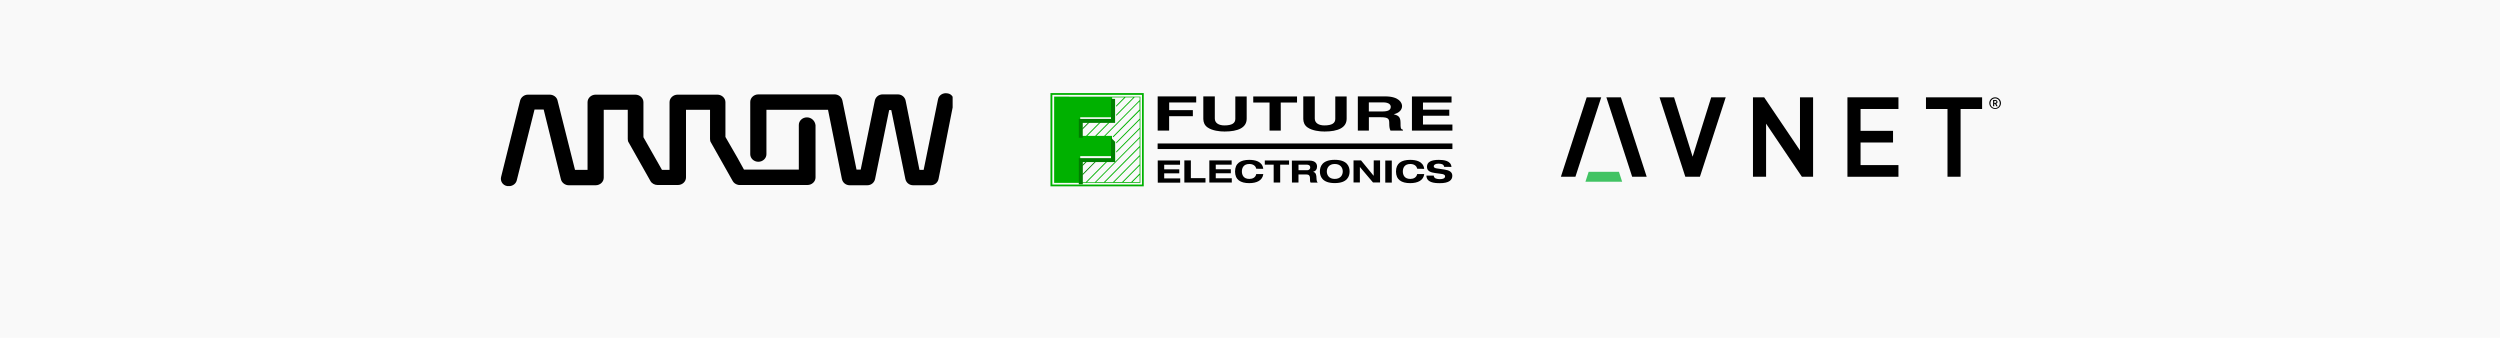<?xml version="1.0" encoding="UTF-8" standalone="no"?>
<!-- Created with Inkscape (http://www.inkscape.org/) -->

<svg
   width="259"
   height="35"
   viewBox="0 0 68.527 9.26"
   version="1.1"
   id="svg5"
   inkscape:version="1.1 (c68e22c387, 2021-05-23)"
   sodipodi:docname="9_distributor.svg"
   xmlns:inkscape="http://www.inkscape.org/namespaces/inkscape"
   xmlns:sodipodi="http://sodipodi.sourceforge.net/DTD/sodipodi-0.dtd"
   xmlns="http://www.w3.org/2000/svg"
   xmlns:svg="http://www.w3.org/2000/svg">
  <sodipodi:namedview
     id="namedview7"
     pagecolor="#505050"
     bordercolor="#eeeeee"
     borderopacity="1"
     inkscape:pageshadow="0"
     inkscape:pageopacity="0"
     inkscape:pagecheckerboard="0"
     inkscape:document-units="mm"
     showgrid="false"
     units="px"
     width="259px"
     inkscape:zoom="4.2835118"
     inkscape:cx="123.38007"
     inkscape:cy="-6.8868727"
     inkscape:window-width="1920"
     inkscape:window-height="1013"
     inkscape:window-x="-9"
     inkscape:window-y="-9"
     inkscape:window-maximized="1"
     inkscape:current-layer="layer1" />
  <defs
     id="defs2">
    <clipPath
       id="_clipPath_54YrGfEr6ejH1v37yrWMlYAZN0XkJKpK">
      <rect
         width="174"
         height="35"
         id="rect22"
         x="0"
         y="0" />
    </clipPath>
  </defs>
  <g
     inkscape:label="Camada 1"
     inkscape:groupmode="layer"
     id="layer1">
    <rect
       style="fill:#f9f9f9;stroke:none;stroke-width:0.887;stroke-linecap:round;stroke-linejoin:round;paint-order:stroke markers fill"
       id="rect31"
       width="68.527"
       height="9.26"
       x="-5.0862633e-07"
       y="-1.5894572e-07"
       ry="0" />
    <g
       id="g35276"
       transform="matrix(1.241,0,0,1.241,-8.246,-0.612)">
      <g
         style="isolation:isolate"
         id="g42"
         transform="matrix(0.059,0,0,0.059,17.595,2.549)">
        <g
           clip-path="url(#_clipPath_54YrGfEr6ejH1v37yrWMlYAZN0XkJKpK)"
           id="g31">
          <path
             d="m 116.482,9.092 c -1.662,0 -3.031,1.271 -3.031,2.835 V 28.645 H 92.92 L 90.378,24.05 85.979,16.425 V 3.422 c 0,-1.564 -1.369,-2.835 -3.031,-2.835 h -14.86 c -1.662,0 -3.031,1.271 -3.031,2.835 V 28.743 H 62.222 L 55.281,16.522 v -13.1 c 0,-1.564 -1.369,-2.835 -3.031,-2.835 H 37.39 c -1.662,0 -3.031,1.271 -3.031,2.835 V 28.743 H 29.666 L 23.116,2.737 C 22.822,1.466 21.552,0.587 20.183,0.587 h -8.115 c -1.368,0 -2.542,0.879 -2.933,2.15 L 1.998,31.383 c -0.391,1.564 0.587,3.128 2.249,3.421 0.098,0 0.196,0 0.293,0 0.098,0 0.294,0 0.391,0 0.196,0 0.391,0 0.489,0 1.173,-0.195 2.151,-0.977 2.444,-2.15 L 14.512,6.159 h 3.422 l 6.453,26.104 c 0.293,1.271 1.564,2.248 2.933,2.248 h 10.07 c 1.662,0 3.03,-1.271 3.03,-2.835 V 6.257 h 8.995 v 10.95 c 0,0.489 0.097,0.977 0.391,1.368 l 8.114,14.372 c 0.489,0.88 1.564,1.466 2.64,1.466 h 7.626 c 1.662,0 3.03,-1.271 3.03,-2.835 V 6.257 h 8.995 v 10.95 c 0,0.489 0.098,0.977 0.391,1.368 l 8.114,14.372 c 0.391,0.684 1.076,1.173 1.858,1.369 0.293,0.097 0.489,0.097 0.782,0.097 h 25.321 c 1.662,0 3.031,-1.271 3.031,-2.835 V 12.025 c -0.196,-1.662 -1.564,-2.933 -3.226,-2.933 z"
             fill="#000000"
             id="path27" />
          <path
             d="m 169.079,0.098 c -1.662,-0.294 -3.226,0.684 -3.519,2.248 l -5.377,26.397 h -1.564 L 153.437,2.835 c -0.293,-1.369 -1.466,-2.346 -2.933,-2.346 h -5.67 c -1.467,0 -2.64,0.977 -2.933,2.346 l -5.28,25.81 h -1.564 l -5.279,-25.81 c -0.294,-1.369 -1.467,-2.346 -2.933,-2.346 h -2.444 -26.104 c -1.662,0 -3.03,1.271 -3.03,2.835 v 19.553 c 0,1.564 1.368,2.835 3.03,2.835 1.662,0 3.031,-1.271 3.031,-2.835 V 6.257 h 23.073 v 0.098 l 5.181,25.81 c 0.294,1.369 1.467,2.346 2.933,2.346 h 6.55 c 1.467,0 2.64,-0.977 2.933,-2.346 l 5.28,-25.81 h 0.782 l 5.279,25.81 c 0.294,1.369 1.467,2.346 2.933,2.346 h 6.55 c 1.467,0 2.64,-0.977 2.933,-2.346 l 5.28,-26.788 V 1.369 c -0.391,-0.685 -1.076,-1.173 -1.956,-1.271 z"
             fill="#000000"
             id="path29" />
        </g>
      </g>
      <g
         style="clip-rule:evenodd;fill-rule:evenodd;stroke-linejoin:round;stroke-miterlimit:1.414"
         id="g101"
         transform="matrix(0.045,0,0,0.045,41.031,2.569)">
        <g
           id="g84">
          <path
             d="M 30.49,38.19 H 15.63 l -1.58,4.87 h 18.02 z"
             style="fill:#41c363;fill-rule:nonzero"
             id="path68" />
          <path
             d="m 24.32,1.63 h 7.13 l 12.67,39 h -7.13 z"
             style="fill-rule:nonzero"
             id="path70" />
          <path
             d="M 21.8,1.63 H 14.67 L 2,40.63 h 7.13 z"
             style="fill-rule:nonzero"
             id="path72" />
          <path
             d="M 208.75,1.63 H 181.2 v 5.73 h 10.56 v 33.27 h 6.43 V 7.36 h 10.56 z"
             style="fill-rule:nonzero"
             id="path74" />
          <path
             d="m 142.65,1.63 v 39 h 25.04 V 34.9 h -18.6 V 23.81 h 15.94 V 18.09 H 149.09 V 7.36 h 18.6 V 1.63 Z"
             style="fill-rule:nonzero"
             id="path76" />
          <path
             d="M 75.78,1.63 66.66,30.78 57.55,1.64 57.54,1.63 h -7.13 l 12.67,39 h 7.16 l 12.67,-39 z"
             style="fill-rule:nonzero"
             id="path78" />
          <path
             d="m 101.77,1.63 h -5.49 v 39 h 6.44 V 14.56 l 17.58,26.07 h 5.49 v -39 h -6.43 V 27.7 Z"
             style="fill-rule:nonzero"
             id="path80" />
          <path
             d="m 215.14,7.35 c -1.58,0 -2.86,-1.28 -2.86,-2.86 0,-1.58 1.28,-2.86 2.86,-2.86 1.58,0 2.86,1.28 2.86,2.86 0,0.759 -0.301,1.486 -0.838,2.022 -0.536,0.537 -1.263,0.838 -2.022,0.838 z m 0,-5.19 c -0.614,0 -1.203,0.247 -1.634,0.685 -0.43,0.438 -0.667,1.031 -0.656,1.645 -0.056,0.852 0.366,1.665 1.097,2.109 0.73,0.443 1.646,0.443 2.376,0 0.731,-0.444 1.153,-1.257 1.097,-2.109 0.013,-0.613 -0.221,-1.206 -0.65,-1.645 -0.429,-0.438 -1.017,-0.685 -1.63,-0.685 z m 0.6,3.87 -0.63,-1.22 h -0.4 V 6 h -0.57 V 2.94 h 1.16 c 0.533,-10e-4 0.973,0.417 1,0.95 0.008,0.385 -0.242,0.728 -0.61,0.84 l 0.69,1.3 z m -0.51,-2.61 h -0.52 v 0.93 h 0.52 c 0.182,0.027 0.364,-0.055 0.463,-0.21 0.1,-0.155 0.1,-0.355 0,-0.51 -0.099,-0.155 -0.281,-0.237 -0.463,-0.21 z"
             style="fill-rule:nonzero"
             id="path82" />
        </g>
      </g>
      <g
         id="g11636"
         transform="translate(6.053,0.002)">
        <rect
           x="26.161"
           y="3.66"
           class="st0"
           width="6.511"
           height="0.123"
           id="rect4054"
           style="stroke-width:0.015" />
        <path
           d="m 26.163,4.036 h 0.493 v 0.094 H 26.306 v 0.101 h 0.333 v 0.089 H 26.306 v 0.111 h 0.354 v 0.094 h -0.496 z m 0.59,0.487 h 0.465 V 4.425 H 26.895 V 4.034 h -0.144 v 0.489 z m 0.55,0 h 0.496 v -0.094 H 27.445 V 4.318 h 0.333 V 4.229 H 27.445 V 4.128 h 0.351 v -0.094 h -0.493 z m 1.191,-0.303 C 28.473,4.052 28.31,4.022 28.183,4.022 c -0.192,0 -0.312,0.076 -0.312,0.257 0,0.181 0.12,0.257 0.312,0.257 0.168,0 0.294,-0.059 0.312,-0.201 h -0.156 c -0.013,0.077 -0.082,0.108 -0.152,0.108 -0.137,0 -0.165,-0.098 -0.165,-0.165 0,-0.067 0.028,-0.165 0.165,-0.165 0.074,0 0.138,0.034 0.152,0.105 z m 0.23,0.303 h 0.144 V 4.128 h 0.196 V 4.036 H 28.528 v 0.092 h 0.196 z m 0.404,0 h 0.144 V 4.345 h 0.178 c 0.045,0 0.076,0.018 0.076,0.085 0,0.051 0,0.071 0.013,0.094 h 0.157 c -0.025,-0.025 -0.027,-0.082 -0.027,-0.105 0,-0.048 -0.009,-0.122 -0.073,-0.131 v -0.001 c 0.059,-0.019 0.086,-0.058 0.086,-0.117 0,-0.051 -0.024,-0.132 -0.171,-0.132 h -0.385 z m 0.144,-0.395 h 0.183 c 0.034,0 0.076,0.012 0.076,0.061 0,0.046 -0.037,0.062 -0.068,0.062 h -0.19 z m 0.801,-0.107 c -0.284,0 -0.328,0.156 -0.328,0.257 0,0.101 0.045,0.257 0.328,0.257 0.284,0 0.328,-0.156 0.328,-0.257 0,-0.101 -0.045,-0.257 -0.328,-0.257 m 0,0.422 c -0.131,0 -0.175,-0.089 -0.175,-0.165 0,-0.076 0.046,-0.165 0.175,-0.165 0.131,0 0.177,0.089 0.177,0.165 0,0.077 -0.046,0.165 -0.177,0.165 m 0.86,-0.068 v 0 L 30.654,4.034 h -0.166 v 0.487 h 0.14 V 4.181 h 0.002 l 0.288,0.34 h 0.156 v -0.487 h -0.14 z m 0.256,0.149 h 0.144 v -0.487 h -0.144 z m 0.86,-0.303 C 32.028,4.052 31.865,4.022 31.738,4.022 c -0.193,0 -0.312,0.076 -0.312,0.257 0,0.181 0.12,0.257 0.312,0.257 0.168,0 0.294,-0.059 0.312,-0.201 h -0.156 c -0.015,0.077 -0.082,0.108 -0.152,0.108 -0.137,0 -0.165,-0.098 -0.165,-0.165 0,-0.067 0.028,-0.165 0.165,-0.165 0.074,0 0.138,0.034 0.152,0.105 z m 0.602,-0.043 C 32.641,4.039 32.48,4.022 32.371,4.022 c -0.165,0 -0.261,0.045 -0.261,0.153 0,0.1 0.089,0.125 0.18,0.138 l 0.131,0.018 c 0.056,0.007 0.089,0.018 0.089,0.056 0,0.042 -0.046,0.061 -0.113,0.061 -0.062,0 -0.135,-0.012 -0.137,-0.079 h -0.162 c 0.002,0.153 0.169,0.168 0.297,0.168 0.208,0 0.275,-0.073 0.275,-0.163 0,-0.089 -0.073,-0.122 -0.169,-0.137 l -0.18,-0.027 c -0.037,-0.006 -0.061,-0.019 -0.061,-0.046 0,-0.033 0.039,-0.058 0.098,-0.058 0.058,0 0.123,0.007 0.132,0.07 z M 26.416,3.058 h 0.523 V 2.924 H 26.416 V 2.754 h 0.597 V 2.62 h -0.851 v 0.755 h 0.253 V 3.058 Z M 28.131,2.621 h -0.254 v 0.496 c 0,0.092 -0.07,0.144 -0.241,0.144 -0.116,0 -0.212,-0.046 -0.212,-0.152 V 2.62 h -0.254 v 0.501 c 0.003,0.076 0.028,0.137 0.092,0.183 0.105,0.074 0.269,0.092 0.377,0.092 0.3,0 0.489,-0.085 0.489,-0.284 V 2.621 Z m 0.749,0.134 h 0.36 V 2.621 h -0.967 v 0.134 h 0.36 V 3.376 h 0.248 z M 30.339,2.621 h -0.254 v 0.496 c 0,0.092 -0.07,0.144 -0.241,0.144 -0.116,0 -0.212,-0.046 -0.212,-0.152 V 2.62 h -0.254 v 0.501 c 0.003,0.076 0.028,0.137 0.092,0.183 0.105,0.074 0.269,0.092 0.377,0.092 0.3,0 0.489,-0.085 0.489,-0.284 V 2.621 Z m 0.244,0.755 h 0.244 V 3.08 h 0.257 c 0.184,0 0.193,0.04 0.193,0.143 0,0.077 0.01,0.117 0.027,0.152 h 0.275 v -0.019 c -0.053,-0.013 -0.053,-0.04 -0.053,-0.15 0,-0.141 -0.053,-0.163 -0.15,-0.192 0.117,-0.025 0.184,-0.097 0.184,-0.18 0,-0.065 -0.058,-0.214 -0.374,-0.214 H 30.583 Z M 30.826,2.954 V 2.752 h 0.31 c 0.146,0 0.174,0.059 0.174,0.098 0,0.074 -0.062,0.103 -0.192,0.103 h -0.293 z m 1.827,-0.333 h -0.875 v 0.755 h 0.894 V 3.242 H 32.022 V 3.048 h 0.581 V 2.914 h -0.581 v -0.159 h 0.631 z"
           id="path4056"
           style="stroke-width:0.015" />
        <g
           id="g11603">
          <path
             id="path4062"
             style="fill:#00b100;fill-opacity:1;stroke-width:0.056"
             class="st0"
             d="m 89.789,9.609 v 0.152 7.473 0.152 h 0.15 7.473 0.152 V 17.234 9.762 9.609 h -0.146 -7.473 z m 0.156,0.152 h 7.473 v 7.473 h -7.473 z m 0.15,0.146 v 4.895 0.775 1.516 h 7.188 V 17.021 10.143 9.908 h -2.797 z m 6.711,0.055 h 0.414 v 0.236 l -2.953,2.977 h -0.645 l 1.219,-1.23 h -0.107 l -1.219,1.23 h -0.65 l 1.219,-1.23 h -0.107 l -1.219,1.23 H 92.27 V 13.012 12.906 12.248 12.143 11.625 h 0.512 0.105 0.652 0.105 0.652 0.105 0.529 V 11.092 10.986 10.328 10.223 10.014 9.969 h 0.336 0.023 0.65 l -0.674,0.68 v 0.107 L 96.049,9.969 h 0.65 l -1.432,1.443 v 0.107 z m 0.404,0.344 v 0.662 h 0.01 l -2.24,2.264 0.045,0.045 0.012,0.01 2.189,-2.205 v 0.656 l -1.953,1.965 v 0.012 0.084 0.012 l 1.953,-1.967 v 0.658 l -1.953,1.965 v 0.021 0.086 l 1.953,-1.967 v 0.658 l -3.738,3.773 h -0.658 l 1.826,-1.842 h -0.084 -0.023 l -1.824,1.842 h -0.123 -0.332 v -0.203 -0.006 -0.084 -0.021 -0.658 -0.016 -0.09 -0.658 -0.105 -0.332 h 0.326 0.105 0.652 0.09 0.018 0.65 0.012 0.084 0.006 0.65 0.023 0.033 v -0.033 -0.023 -0.656 -0.012 -0.084 -0.012 -0.656 -0.021 -0.09 -0.102 h -0.551 z m 0.01,3.064 v 0.652 l -2.98,3.01 h -0.65 z m 0,0.764 v 0.652 l -2.223,2.246 h -0.65 z m 0,0.758 v 0.658 l -1.465,1.477 h -0.65 z m 0,0.764 v 0.658 l -0.707,0.713 h -0.65 z m 0,0.77 v 0.607 h -0.6 z"
             transform="scale(0.265)" />
          <path
             class="st0"
             d="m 24.689,3.162 -0.193,0.195 v -0.028 l 0.165,-0.166 z m -0.053,0.857 h -0.024 l -0.114,0.116 v 0.024 0.004 l 0.144,-0.144 z m 0.204,0 h -0.022 -0.003 l -0.315,0.318 v 0.004 0.022 0.001 l 0.342,-0.346 z"
             id="path4064"
             style="fill:#008000;fill-opacity:1;stroke-width:0.015" />
          <polygon
             class="st2"
             points="116.7,350.9 115.2,350.9 104.6,350.9 103.1,350.9 92.4,350.9 90.9,350.9 80.3,350.9 78.8,350.9 70,350.9 70,359.8 70,361.3 70,372 70,373.6 70,384.3 70,385.9 70,389.5 75.9,389.5 75.9,379.9 75.9,378.4 75.9,367.7 75.9,366.1 75.9,356.7 85.2,356.7 86.7,356.7 97.3,356.7 98.9,356.7 109.5,356.7 111,356.7 121.6,356.7 123.2,356.7 123.5,356.7 123.5,356.4 123.5,354.9 123.5,344.2 123.5,342.6 123.5,331.9 123.5,330.3 123.5,326.9 119.8,323.3 119.1,322.5 117.4,320.8 117.4,324.2 117.4,325.8 117.4,336.5 117.4,338 117.4,348.7 117.4,350.3 117.4,350.9 "
             id="polygon4066"
             style="fill:#008000;fill-opacity:1"
             transform="matrix(0.015,0,0,0.015,23.37,-1.28)" />
          <polygon
             class="st2"
             points="113.2,293.2 111.7,293.2 101.1,293.2 99.5,293.2 88.9,293.2 87.4,293.2 70,293.2 70,310.8 70,312.3 70,320.9 72.1,320.9 73.7,320.9 75.8,320.9 75.8,318.7 75.8,317.2 75.8,306.5 75.8,304.9 75.8,299 81.7,299 83.2,299 93.8,299 95.4,299 106,299 107.5,299 118.1,299 119.7,299 123.4,299 123.4,295.2 123.4,293.7 123.4,283 123.4,281.4 123.4,270.7 123.4,269.1 123.4,263.7 117.4,263.7 117.4,264.5 117.4,275.2 117.4,276.8 117.4,287.5 117.4,289 117.4,293.2 "
             id="polygon4068"
             style="fill:#008000;fill-opacity:1"
             transform="matrix(0.015,0,0,0.015,23.37,-1.28)" />
        </g>
      </g>
    </g>
  </g>
</svg>
